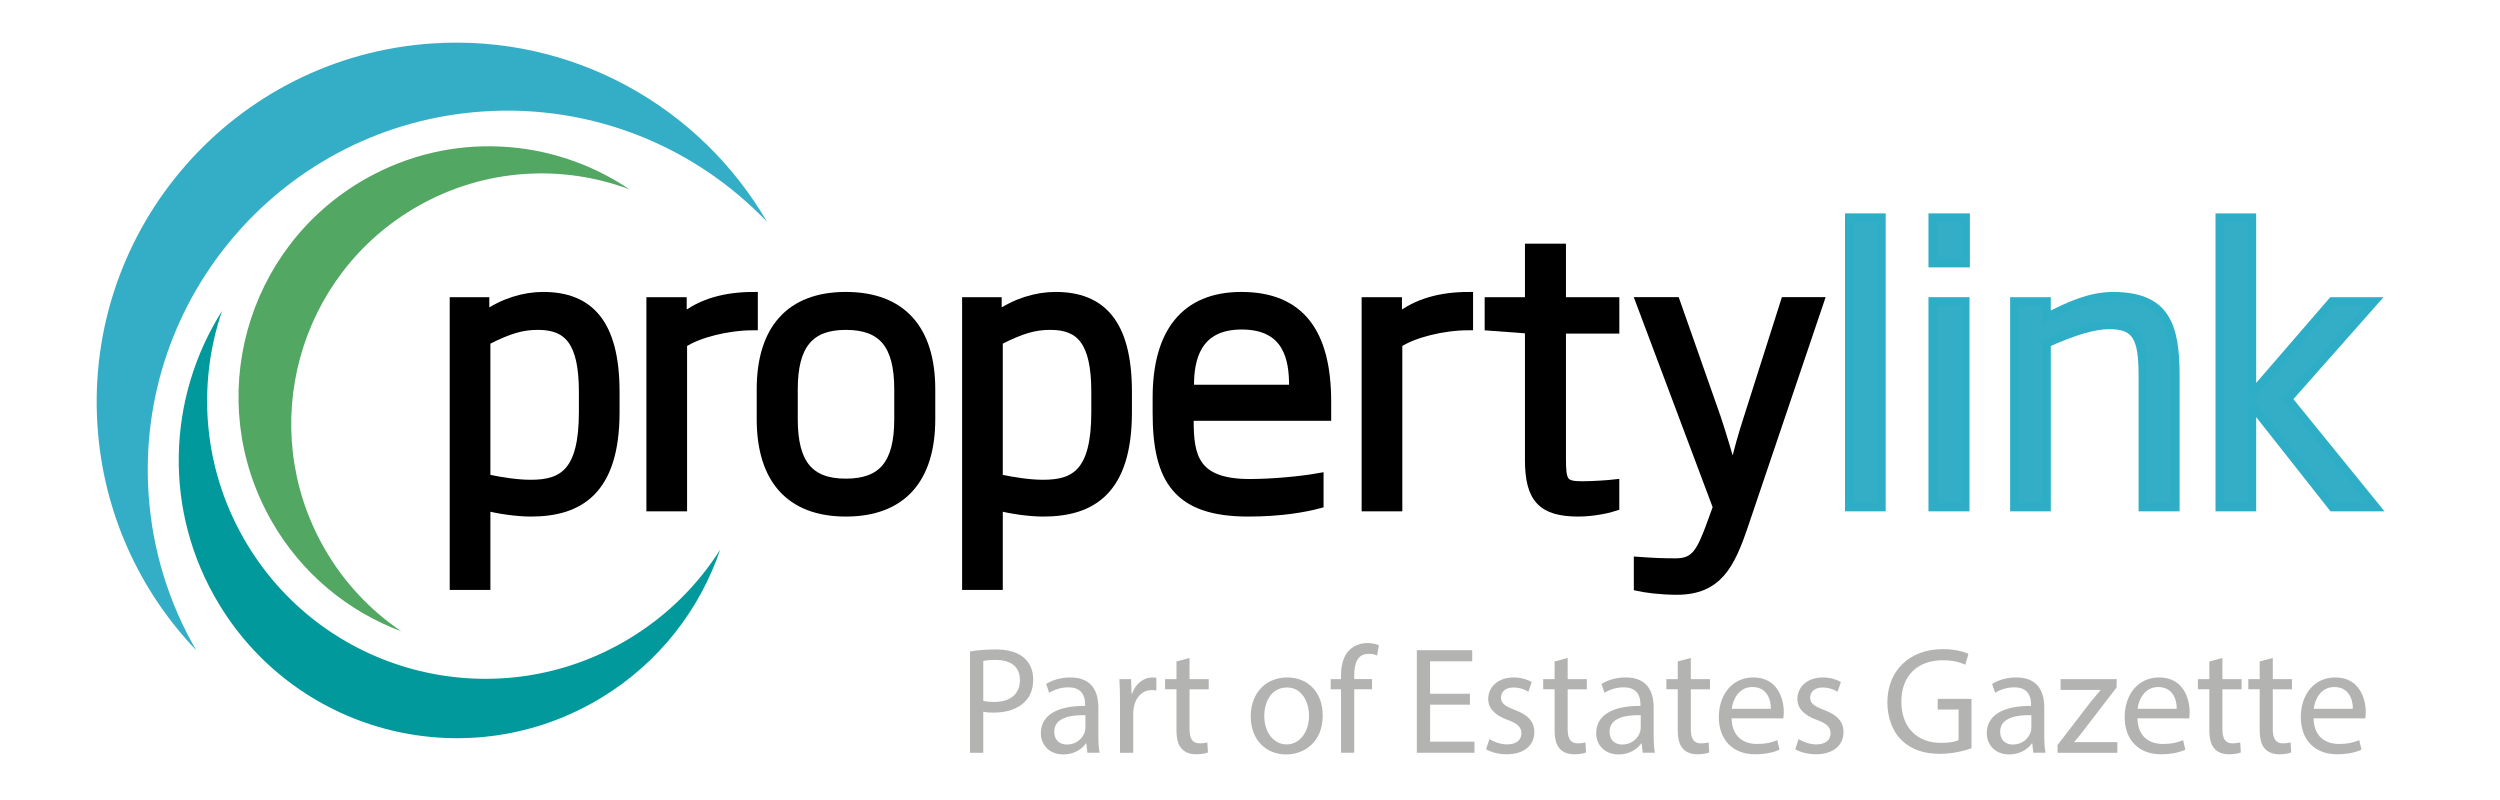 <?xml version="1.0" encoding="utf-8"?>
<!-- Generator: Adobe Illustrator 18.1.1, SVG Export Plug-In . SVG Version: 6.00 Build 0)  -->
<svg version="1.1" id="Layer_1" xmlns="http://www.w3.org/2000/svg" xmlns:xlink="http://www.w3.org/1999/xlink" x="0px" y="0px"
	 viewBox="0 0 203 65" enable-background="new 0 0 203 65" xml:space="preserve">
<g>
	<g>
		<path fill="#01999B" d="M58.477,44.635c-1.802,2.84-4.262,5.323-7.329,7.19c-10.655,6.485-24.551,3.105-31.035-7.551
			c-3.622-5.951-4.166-12.909-2.083-19.026c-4.454,7.028-4.843,16.257-0.223,23.846
			c6.484,10.658,20.38,14.037,31.035,7.553C53.548,53.783,56.831,49.471,58.477,44.635z"/>
		<path fill="#52A762" d="M32.592,51.265c-2.507-1.694-4.678-3.975-6.278-6.783
			c-5.556-9.76-2.151-22.178,7.609-27.736c5.45-3.102,11.727-3.408,17.178-1.377
			c-6.208-4.191-14.506-4.784-21.457-0.824c-9.761,5.557-13.167,17.975-7.609,27.733
			C24.487,46.589,28.282,49.658,32.592,51.265z"/>
		<path fill="#34AEC6" d="M15.933,52.802c-2.181-3.761-3.558-8.061-3.87-12.689
			C10.989,24.033,23.154,10.124,39.235,9.05c8.979-0.602,17.277,2.929,23.046,8.96
			C56.883,8.715,46.538,2.761,35.087,3.528C19.003,4.604,6.84,18.513,7.916,34.594
			C8.391,41.694,11.373,48.031,15.933,52.802z"/>
		<g>
			<path stroke="#000000" stroke-width="0.68" d="M43.104,41.605c-1.091,0-2.623-0.212-3.624-0.486v6.441h-2.623V24.471
				h2.535v1.124c1.443-1.033,3.152-1.55,4.714-1.55c3.712,0,5.863,2.157,5.863,7.778v1.64
				C49.969,39.905,46.992,41.605,43.104,41.605z M47.346,31.824c0-4.101-1.238-5.378-3.652-5.378
				c-1.268,0-2.299,0.274-4.214,1.245v11.15c1.325,0.274,2.534,0.456,3.624,0.456
				c2.593,0,4.242-0.943,4.242-5.833V31.824z"/>
			<path stroke="#000000" stroke-width="0.68" d="M55.451,27.905v13.275h-2.623v-16.709h2.592v1.338
				c1.534-1.246,3.506-1.763,5.775-1.763v2.431C59.075,26.477,56.688,27.084,55.451,27.905z"/>
			<path stroke="#000000" stroke-width="0.68" d="M68.68,41.605c-4.538,0-6.895-2.703-6.895-7.564v-2.431
				c0-4.861,2.357-7.565,6.895-7.565c4.567,0,6.924,2.704,6.924,7.565v2.431
				C75.604,38.902,73.248,41.605,68.68,41.605z M72.953,31.611c0-3.616-1.297-5.164-4.272-5.164
				c-2.917,0-4.243,1.548-4.243,5.164v2.431c0,3.614,1.296,5.164,4.243,5.164c2.976,0,4.272-1.55,4.272-5.164V31.611
				z"/>
			<path stroke="#000000" stroke-width="0.68" d="M84.709,41.605c-1.089,0-2.621-0.212-3.623-0.486v6.441h-2.623V24.471
				h2.534v1.124c1.444-1.033,3.153-1.55,4.714-1.55c3.713,0,5.862,2.157,5.862,7.778v1.64
				C91.574,39.905,88.6,41.605,84.709,41.605z M88.954,31.824c0-4.101-1.238-5.378-3.655-5.378
				c-1.267,0-2.298,0.274-4.213,1.245v11.15c1.326,0.274,2.534,0.456,3.623,0.456
				c2.592,0,4.245-0.943,4.245-5.833V31.824z"/>
			<path stroke="#000000" stroke-width="0.68" d="M96.586,33.828v0.334c0,2.886,0.412,5.074,4.889,5.074
				c1.798,0,4.127-0.212,5.658-0.486v2.186c-1.12,0.305-3.093,0.669-5.775,0.669c-5.746,0-7.424-2.643-7.424-8.051
				v-1.275c0-5.256,2.269-8.234,6.864-8.234c4.774,0,6.954,2.948,6.954,8.568v1.215H96.586z M105.012,31.277
				c0-2.036-0.413-4.861-4.184-4.861c-3.713,0-4.214,2.825-4.214,4.861v0.304h8.398V31.277z"/>
			<path stroke="#000000" stroke-width="0.68" d="M113.528,27.905v13.275h-2.623v-16.709h2.593v1.338
				c1.532-1.246,3.506-1.763,5.775-1.763v2.431C117.153,26.477,114.766,27.084,113.528,27.905z"/>
			<path stroke="#000000" stroke-width="0.68" d="M128.172,41.605c-2.946,0-4.006-1.093-4.006-4.253V26.75l-3.271-0.243
				v-2.035h3.271v-4.345h2.65v4.345h4.333V26.75h-4.333v10.48c0,1.885,0.149,2.188,1.652,2.188
				c0.912,0,2.179-0.092,2.68-0.151v1.882C130.707,41.302,129.41,41.605,128.172,41.605z"/>
			<path stroke="#000000" stroke-width="0.68" d="M141.61,42.669c-1.091,3.221-2.12,5.287-5.451,5.287
				c-1.386,0-2.593-0.181-3.153-0.304V45.555c1.267,0.091,2.003,0.121,3.065,0.121c1.591,0,2.033-0.851,2.916-3.281
				l0.442-1.216l-6.275-16.709h2.917l3.299,9.387c0.501,1.49,0.825,2.643,1.356,4.436
				c0.413-1.794,0.737-2.917,1.238-4.466l2.975-9.357h2.829L141.61,42.669z"/>
			<path fill="#34AEC6" stroke="#2EADC6" stroke-width="0.68" d="M150.154,41.18V17.667h2.623v23.513H150.154z"/>
			<path fill="#34AEC6" stroke="#2EADC6" stroke-width="0.68" d="M156.931,21.372v-3.706h2.683v3.706H156.931z
				 M156.931,41.18v-16.709h2.653v16.709H156.931z"/>
			<path fill="#34AEC6" stroke="#2EADC6" stroke-width="0.68" d="M173.992,41.18V30.518c0-3.038-0.47-4.131-2.711-4.131
				c-1.266,0-2.945,0.516-5.097,1.488v13.306h-2.622v-16.709h2.622v1.307c1.886-1.003,3.595-1.732,5.393-1.732
				c4.301,0,5.068,2.401,5.068,6.472v10.662H173.992z"/>
			<path fill="#34AEC6" stroke="#2EADC6" stroke-width="0.68" d="M189.402,41.18l-6.54-8.293v8.293h-2.622V17.667h2.622
				v14.339l6.512-7.535h3.416l-7.011,7.929l7.13,8.78H189.402z"/>
		</g>
	</g>
	<g>
		<path fill="#B3B3B2" d="M78.767,52.896c0.519-0.087,1.198-0.161,2.064-0.161c1.063,0,1.841,0.247,2.335,0.692
			c0.457,0.395,0.729,1.001,0.729,1.742c0,0.754-0.223,1.348-0.642,1.78c-0.569,0.605-1.495,0.915-2.546,0.915
			c-0.322,0-0.618-0.012-0.865-0.075v3.337h-1.075V52.896z M79.842,56.911c0.235,0.062,0.531,0.086,0.89,0.086
			c1.298,0,2.088-0.63,2.088-1.779c0-1.1-0.778-1.632-1.965-1.632c-0.47,0-0.828,0.038-1.013,0.087V56.911z"/>
		<path fill="#B3B3B2" d="M88.297,61.125l-0.086-0.754h-0.037c-0.334,0.47-0.976,0.89-1.829,0.89
			c-1.211,0-1.829-0.853-1.829-1.718c0-1.445,1.285-2.236,3.595-2.224v-0.124c0-0.494-0.136-1.384-1.359-1.384
			c-0.556,0-1.137,0.172-1.557,0.445l-0.247-0.717c0.494-0.321,1.211-0.531,1.965-0.531
			c1.829,0,2.273,1.248,2.273,2.446v2.237c0,0.519,0.025,1.025,0.099,1.433H88.297z M88.136,58.072
			c-1.186-0.025-2.533,0.186-2.533,1.348c0,0.704,0.47,1.037,1.026,1.037c0.778,0,1.272-0.493,1.445-1
			c0.037-0.112,0.062-0.235,0.062-0.346V58.072z"/>
		<path fill="#B3B3B2" d="M90.943,57.01c0-0.704-0.012-1.31-0.049-1.866h0.952l0.037,1.174h0.049
			c0.272-0.803,0.927-1.31,1.655-1.31c0.124,0,0.21,0.012,0.31,0.037v1.026c-0.112-0.025-0.223-0.037-0.371-0.037
			c-0.766,0-1.31,0.581-1.458,1.396c-0.025,0.149-0.049,0.321-0.049,0.507v3.188h-1.076V57.01z"/>
		<path fill="#B3B3B2" d="M96.591,53.427v1.717h1.557v0.828h-1.557v3.226c0,0.742,0.21,1.161,0.816,1.161
			c0.285,0,0.494-0.037,0.631-0.074l0.049,0.815c-0.21,0.086-0.544,0.148-0.964,0.148
			c-0.507,0-0.914-0.16-1.173-0.457c-0.309-0.321-0.42-0.852-0.42-1.557v-3.263h-0.926v-0.828h0.926v-1.433
			L96.591,53.427z"/>
		<path fill="#B3B3B2" d="M107.405,58.085c0,2.212-1.532,3.176-2.978,3.176c-1.619,0-2.867-1.187-2.867-3.077
			c0-2.002,1.31-3.176,2.965-3.176C106.244,55.009,107.405,56.257,107.405,58.085z M102.66,58.147
			c0,1.31,0.754,2.298,1.817,2.298c1.038,0,1.817-0.976,1.817-2.322c0-1.013-0.507-2.299-1.792-2.299
			S102.66,57.01,102.66,58.147z"/>
		<path fill="#B3B3B2" d="M108.891,61.125v-5.153h-0.84v-0.828h0.84V54.86c0-0.84,0.186-1.606,0.691-2.088
			c0.408-0.395,0.952-0.556,1.458-0.556c0.383,0,0.717,0.087,0.927,0.173l-0.149,0.84
			c-0.161-0.074-0.383-0.136-0.692-0.136c-0.926,0-1.161,0.815-1.161,1.729v0.321h1.445v0.828h-1.445v5.153H108.891z
			"/>
		<path fill="#B3B3B2" d="M119.359,57.22h-3.237v3.003h3.607v0.902h-4.683v-8.329h4.498v0.902h-3.423v2.632h3.237
			V57.22z"/>
		<path fill="#B3B3B2" d="M120.943,60.013c0.321,0.21,0.889,0.432,1.433,0.432c0.791,0,1.162-0.395,1.162-0.889
			c0-0.519-0.309-0.803-1.113-1.1c-1.075-0.384-1.582-0.976-1.582-1.693c0-0.963,0.778-1.754,2.064-1.754
			c0.606,0,1.137,0.172,1.471,0.37l-0.272,0.791c-0.235-0.148-0.668-0.346-1.224-0.346
			c-0.642,0-1.001,0.37-1.001,0.815c0,0.494,0.359,0.717,1.137,1.013c1.038,0.395,1.569,0.914,1.569,1.804
			c0,1.05-0.816,1.791-2.237,1.791c-0.654,0-1.26-0.16-1.68-0.407L120.943,60.013z"/>
		<path fill="#B3B3B2" d="M127.295,53.427v1.717h1.557v0.828h-1.557v3.226c0,0.742,0.21,1.161,0.815,1.161
			c0.285,0,0.494-0.037,0.631-0.074l0.049,0.815c-0.21,0.086-0.544,0.148-0.964,0.148
			c-0.507,0-0.914-0.16-1.173-0.457c-0.309-0.321-0.42-0.852-0.42-1.557v-3.263h-0.926v-0.828h0.926v-1.433
			L127.295,53.427z"/>
		<path fill="#B3B3B2" d="M133.389,61.125l-0.086-0.754h-0.037c-0.334,0.47-0.976,0.89-1.829,0.89
			c-1.211,0-1.829-0.853-1.829-1.718c0-1.445,1.285-2.236,3.595-2.224v-0.124c0-0.494-0.136-1.384-1.359-1.384
			c-0.556,0-1.137,0.172-1.557,0.445l-0.247-0.717c0.494-0.321,1.211-0.531,1.965-0.531
			c1.829,0,2.273,1.248,2.273,2.446v2.237c0,0.519,0.025,1.025,0.099,1.433H133.389z M133.228,58.072
			c-1.186-0.025-2.533,0.186-2.533,1.348c0,0.704,0.47,1.037,1.026,1.037c0.778,0,1.272-0.493,1.445-1
			c0.037-0.112,0.062-0.235,0.062-0.346V58.072z"/>
		<path fill="#B3B3B2" d="M137.295,53.427v1.717h1.557v0.828h-1.557v3.226c0,0.742,0.21,1.161,0.815,1.161
			c0.285,0,0.494-0.037,0.631-0.074l0.049,0.815c-0.21,0.086-0.544,0.148-0.964,0.148
			c-0.507,0-0.914-0.16-1.173-0.457c-0.309-0.321-0.42-0.852-0.42-1.557v-3.263h-0.926v-0.828h0.926v-1.433
			L137.295,53.427z"/>
		<path fill="#B3B3B2" d="M140.608,58.332c0.025,1.471,0.963,2.076,2.05,2.076c0.778,0,1.248-0.136,1.656-0.309
			l0.185,0.778c-0.383,0.173-1.037,0.37-1.989,0.37c-1.841,0-2.941-1.21-2.941-3.015s1.063-3.225,2.804-3.225
			c1.953,0,2.472,1.717,2.472,2.817c0,0.223-0.025,0.396-0.037,0.507H140.608z M143.796,57.553
			c0.012-0.691-0.284-1.766-1.508-1.766c-1.1,0-1.582,1.013-1.668,1.766H143.796z"/>
		<path fill="#B3B3B2" d="M146.047,60.013c0.321,0.21,0.889,0.432,1.433,0.432c0.791,0,1.162-0.395,1.162-0.889
			c0-0.519-0.309-0.803-1.113-1.1c-1.075-0.384-1.582-0.976-1.582-1.693c0-0.963,0.778-1.754,2.064-1.754
			c0.606,0,1.137,0.172,1.471,0.37l-0.272,0.791c-0.235-0.148-0.668-0.346-1.224-0.346
			c-0.642,0-1.001,0.37-1.001,0.815c0,0.494,0.359,0.717,1.137,1.013c1.038,0.395,1.569,0.914,1.569,1.804
			c0,1.05-0.815,1.791-2.237,1.791c-0.654,0-1.26-0.16-1.68-0.407L146.047,60.013z"/>
		<path fill="#B3B3B2" d="M160.087,60.755c-0.482,0.172-1.434,0.457-2.558,0.457c-1.26,0-2.299-0.321-3.114-1.1
			c-0.717-0.691-1.161-1.804-1.161-3.102c0.012-2.483,1.717-4.3,4.51-4.3c0.963,0,1.717,0.21,2.076,0.384
			l-0.26,0.877c-0.445-0.198-1.001-0.358-1.841-0.358c-2.027,0-3.349,1.26-3.349,3.348
			c0,2.113,1.273,3.361,3.212,3.361c0.705,0,1.187-0.099,1.434-0.223v-2.483h-1.693v-0.866h2.744V60.755z"/>
		<path fill="#B3B3B2" d="M165.107,61.125l-0.086-0.754h-0.037c-0.334,0.47-0.976,0.89-1.829,0.89
			c-1.211,0-1.829-0.853-1.829-1.718c0-1.445,1.285-2.236,3.595-2.224v-0.124c0-0.494-0.136-1.384-1.359-1.384
			c-0.556,0-1.137,0.172-1.557,0.445l-0.247-0.717c0.494-0.321,1.211-0.531,1.965-0.531
			c1.829,0,2.273,1.248,2.273,2.446v2.237c0,0.519,0.025,1.025,0.099,1.433H165.107z M164.946,58.072
			c-1.186-0.025-2.533,0.186-2.533,1.348c0,0.704,0.47,1.037,1.026,1.037c0.778,0,1.272-0.493,1.445-1
			c0.037-0.112,0.062-0.235,0.062-0.346V58.072z"/>
		<path fill="#B3B3B2" d="M167.073,60.495l2.706-3.522c0.26-0.321,0.507-0.605,0.778-0.926V56.022h-3.237v-0.878h4.559
			l-0.012,0.68l-2.669,3.472c-0.247,0.333-0.494,0.63-0.766,0.939v0.025h3.497v0.865h-4.856V60.495z"/>
		<path fill="#B3B3B2" d="M173.562,58.332c0.025,1.471,0.963,2.076,2.05,2.076c0.778,0,1.248-0.136,1.656-0.309
			l0.185,0.778c-0.383,0.173-1.037,0.37-1.989,0.37c-1.841,0-2.941-1.21-2.941-3.015s1.063-3.225,2.804-3.225
			c1.953,0,2.472,1.717,2.472,2.817c0,0.223-0.025,0.396-0.037,0.507H173.562z M176.75,57.553
			c0.012-0.691-0.284-1.766-1.508-1.766c-1.1,0-1.582,1.013-1.668,1.766H176.75z"/>
		<path fill="#B3B3B2" d="M180.459,53.427v1.717h1.557v0.828h-1.557v3.226c0,0.742,0.21,1.161,0.816,1.161
			c0.285,0,0.494-0.037,0.631-0.074l0.049,0.815c-0.21,0.086-0.544,0.148-0.964,0.148
			c-0.507,0-0.914-0.16-1.173-0.457c-0.309-0.321-0.42-0.852-0.42-1.557v-3.263h-0.926v-0.828h0.926v-1.433
			L180.459,53.427z"/>
		<path fill="#B3B3B2" d="M184.55,53.427v1.717h1.557v0.828h-1.557v3.226c0,0.742,0.21,1.161,0.815,1.161
			c0.285,0,0.494-0.037,0.631-0.074l0.049,0.815c-0.21,0.086-0.544,0.148-0.964,0.148
			c-0.507,0-0.914-0.16-1.173-0.457c-0.309-0.321-0.42-0.852-0.42-1.557v-3.263h-0.926v-0.828h0.926v-1.433
			L184.55,53.427z"/>
		<path fill="#B3B3B2" d="M187.863,58.332c0.025,1.471,0.963,2.076,2.05,2.076c0.778,0,1.248-0.136,1.656-0.309
			l0.185,0.778c-0.383,0.173-1.037,0.37-1.989,0.37c-1.841,0-2.941-1.21-2.941-3.015s1.063-3.225,2.804-3.225
			c1.953,0,2.472,1.717,2.472,2.817c0,0.223-0.025,0.396-0.037,0.507H187.863z M191.051,57.553
			c0.012-0.691-0.284-1.766-1.508-1.766c-1.1,0-1.582,1.013-1.668,1.766H191.051z"/>
	</g>
</g>
</svg>
